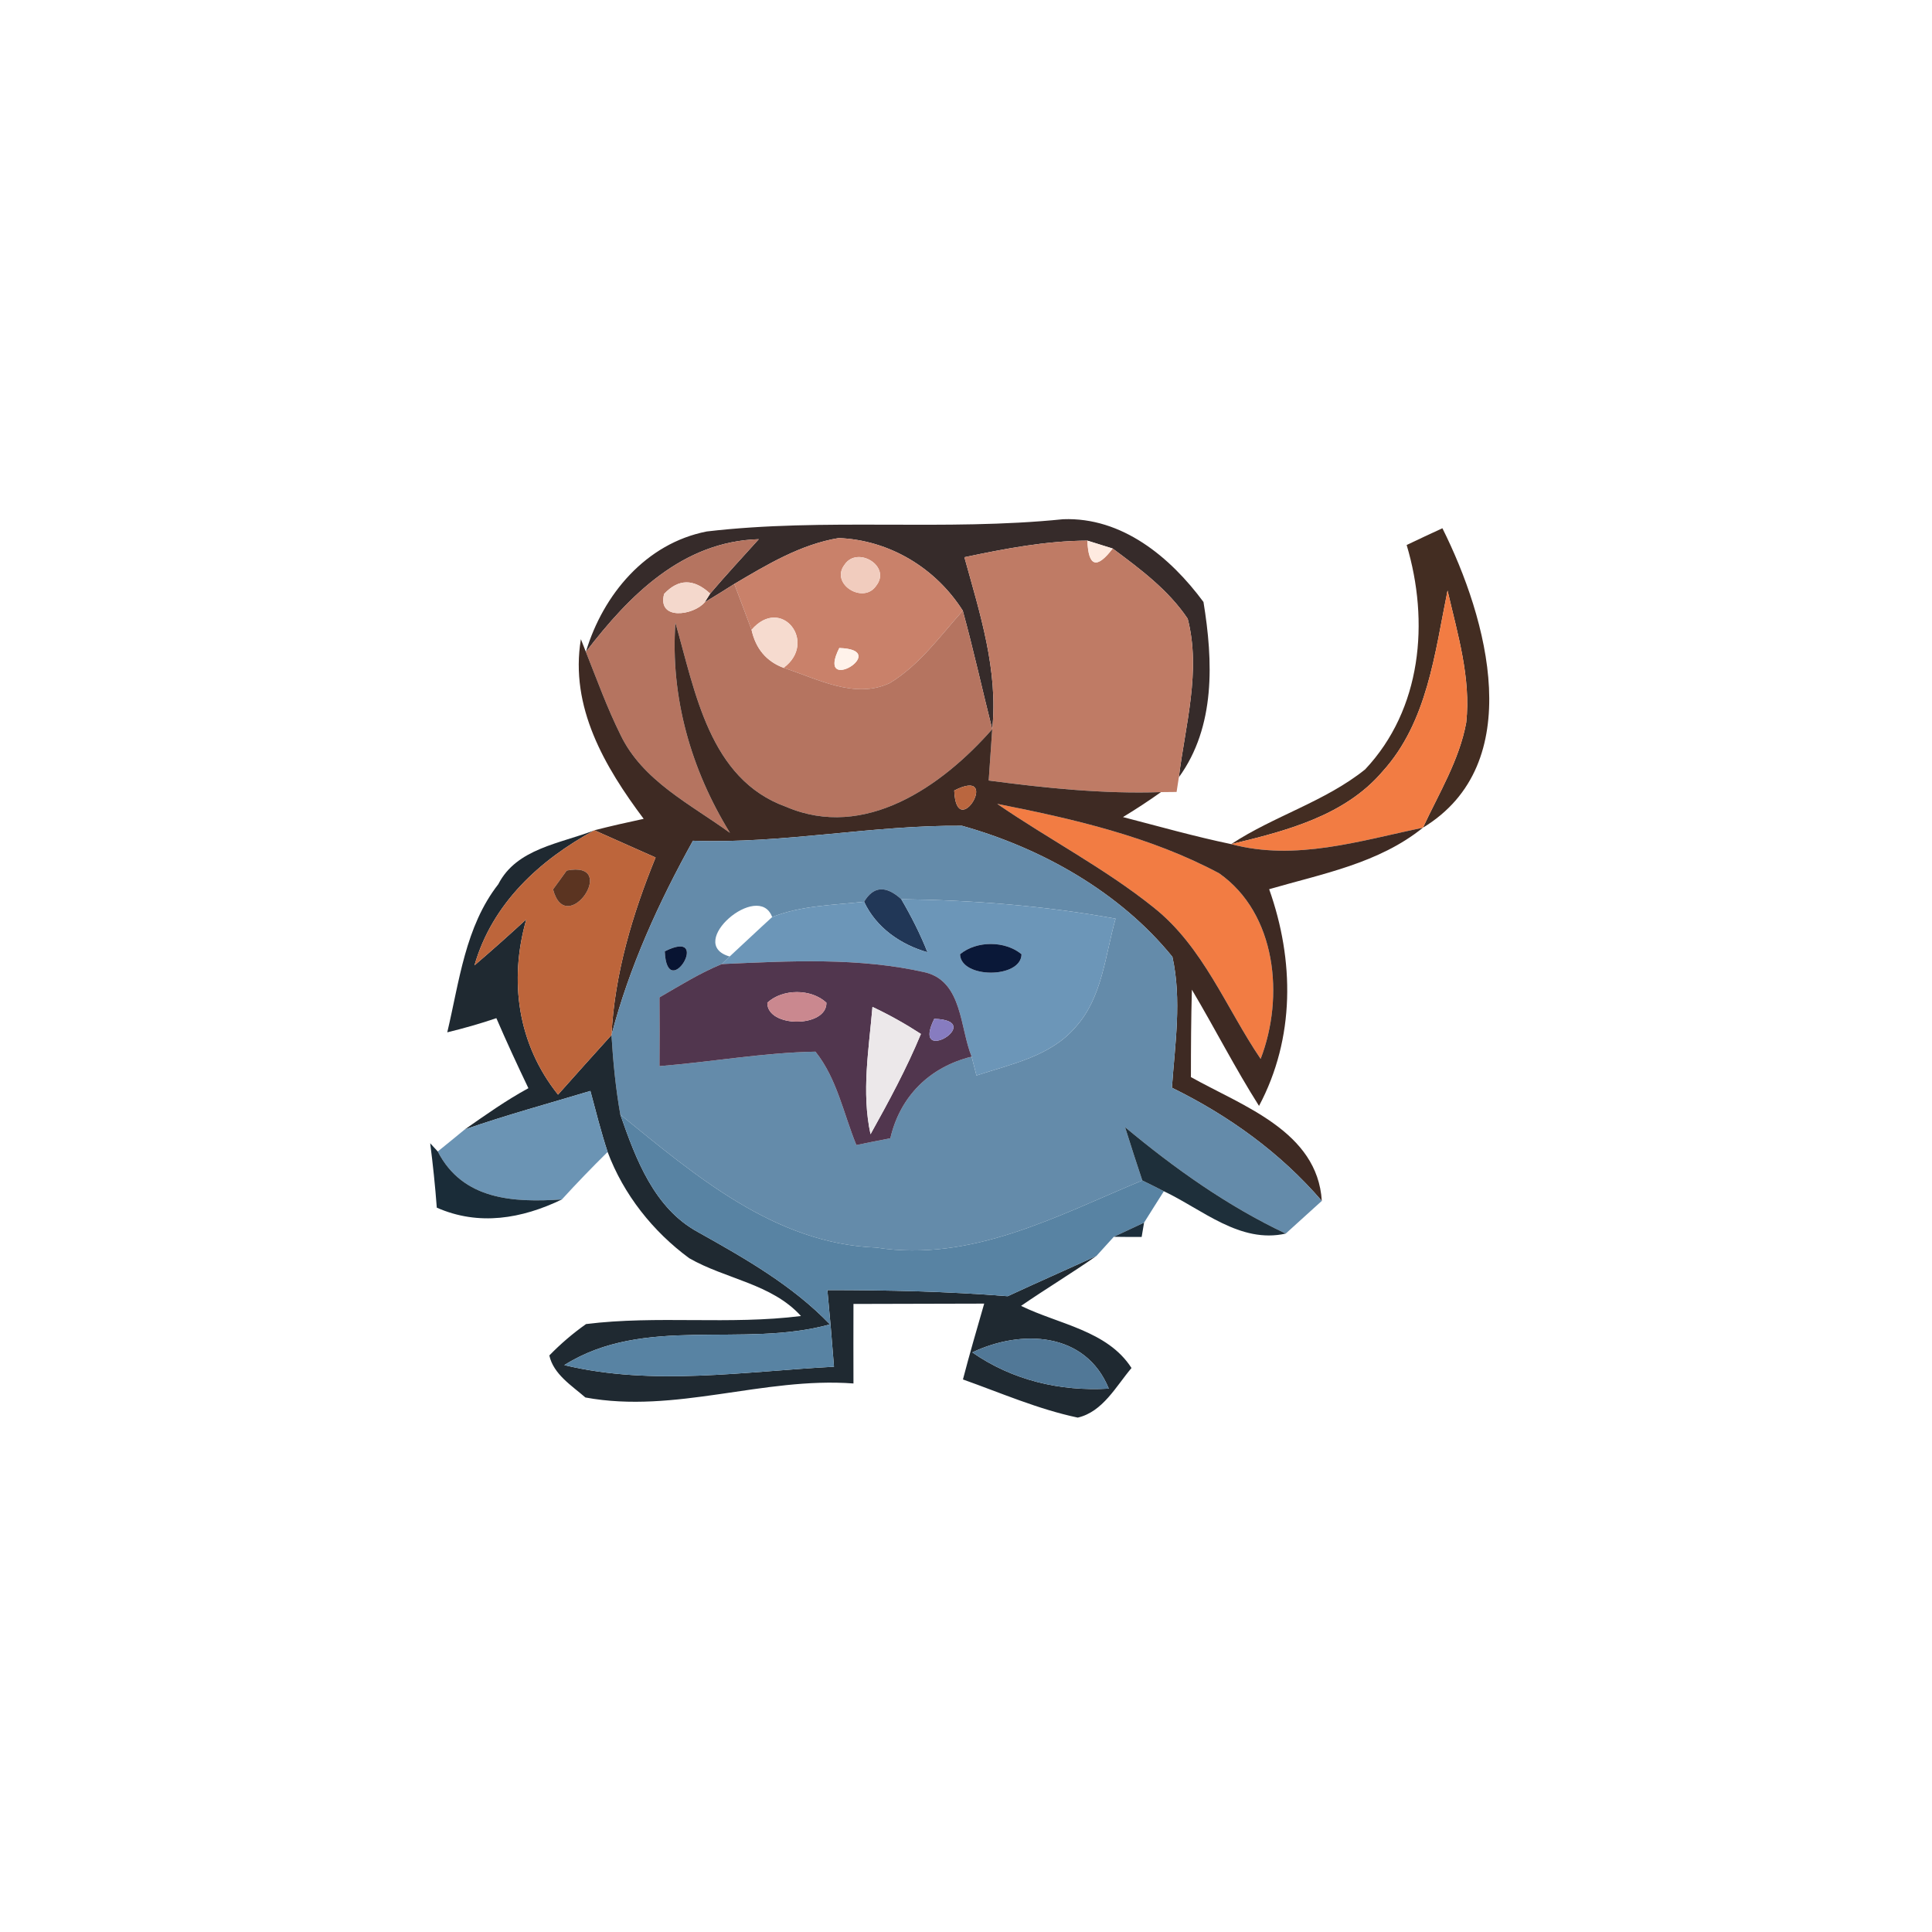 <?xml version="1.0" encoding="UTF-8" ?>
<!DOCTYPE svg PUBLIC "-//W3C//DTD SVG 1.1//EN" "http://www.w3.org/Graphics/SVG/1.1/DTD/svg11.dtd">
<svg width="120pt" height="120pt" viewBox="0 0 120 120" version="1.1" xmlns="http://www.w3.org/2000/svg">
<g id="#362b2afc">
<path fill="#362b2a" opacity="1.00" d=" M 43.90 33.01 C 51.26 32.15 58.67 33.00 66.03 32.25 C 69.69 32.11 72.69 34.60 74.75 37.39 C 75.35 41.06 75.51 45.13 73.22 48.28 C 73.62 45.04 74.61 41.67 73.77 38.43 C 72.57 36.64 70.82 35.34 69.11 34.07 C 68.72 33.95 67.94 33.70 67.54 33.58 C 64.96 33.59 62.42 34.08 59.90 34.61 C 60.86 38.08 62.01 41.63 61.63 45.29 C 61.01 42.84 60.47 40.37 59.80 37.93 C 58.12 35.28 55.24 33.54 52.09 33.42 C 49.73 33.81 47.64 35.07 45.61 36.27 C 45.00 36.66 44.38 37.04 43.77 37.41 L 44.11 36.87 C 45.09 35.72 46.12 34.61 47.13 33.49 C 42.39 33.63 39.08 36.98 36.39 40.49 C 37.46 36.92 40.12 33.75 43.90 33.01 M 59.12 33.28 C 59.64 33.82 59.64 33.82 59.12 33.28 Z" />
</g>
<g id="#c9816aff">
<path fill="#c9816a" opacity="1.00" d=" M 52.09 33.42 C 55.24 33.54 58.12 35.28 59.80 37.93 C 58.39 39.51 57.11 41.31 55.26 42.43 C 53.08 43.45 50.75 42.15 48.67 41.48 C 50.81 39.90 48.53 36.97 46.68 39.12 C 46.41 38.41 45.88 36.98 45.61 36.27 C 47.64 35.07 49.73 33.81 52.09 33.42 M 52.46 35.07 C 51.53 36.27 53.64 37.57 54.43 36.37 C 55.37 35.16 53.25 33.89 52.46 35.07 M 52.13 40.25 C 50.62 43.26 55.45 40.35 52.13 40.25 Z" />
</g>
<g id="#bc7963ff">
<path fill="#bc7963" opacity="1.00" d=" M 59.12 33.28 C 59.64 33.82 59.64 33.82 59.12 33.28 Z" />
</g>
<g id="#bf7b65ff">
<path fill="#bf7b65" opacity="1.00" d=" M 59.90 34.61 C 62.42 34.08 64.96 33.59 67.54 33.58 C 67.60 35.20 68.12 35.37 69.11 34.07 C 70.82 35.34 72.57 36.64 73.77 38.43 C 74.61 41.67 73.62 45.04 73.22 48.28 L 73.08 49.19 L 72.11 49.20 C 68.53 49.32 64.96 48.95 61.41 48.48 C 61.48 47.42 61.56 46.35 61.63 45.29 C 62.01 41.63 60.86 38.08 59.90 34.61 Z" />
</g>
<g id="#432d22ff">
<path fill="#432d22" opacity="1.00" d=" M 87.37 33.85 C 88.11 33.50 88.85 33.15 89.59 32.81 C 92.39 38.41 94.91 47.45 88.38 51.41 C 89.37 49.28 90.64 47.22 91.07 44.88 C 91.37 42.10 90.53 39.37 89.91 36.68 C 89.12 40.56 88.66 44.85 85.87 47.92 C 83.52 50.68 79.85 51.62 76.47 52.43 C 79.13 50.68 82.30 49.79 84.79 47.79 C 88.31 44.05 88.79 38.61 87.37 33.85 Z" />
</g>
<g id="#b57460ff">
<path fill="#b57460" opacity="1.00" d=" M 36.39 40.49 C 39.08 36.98 42.39 33.63 47.13 33.49 C 46.12 34.61 45.09 35.72 44.11 36.87 C 43.09 35.93 42.14 35.94 41.25 36.89 C 40.81 38.56 43.08 38.23 43.77 37.41 C 44.38 37.04 45.00 36.66 45.61 36.27 C 45.88 36.98 46.41 38.41 46.68 39.12 C 46.94 40.29 47.60 41.08 48.67 41.48 C 50.75 42.15 53.08 43.45 55.26 42.43 C 57.11 41.31 58.39 39.51 59.80 37.93 C 60.47 40.37 61.01 42.84 61.63 45.29 C 58.51 48.84 53.71 52.21 48.82 50.11 C 44.04 48.39 43.18 42.93 41.95 38.68 C 41.63 43.31 42.92 47.80 45.34 51.73 C 42.89 49.95 39.91 48.50 38.54 45.64 C 37.71 43.97 37.08 42.22 36.39 40.49 Z" />
</g>
<g id="#feeae0ff">
<path fill="#feeae0" opacity="1.00" d=" M 67.54 33.58 C 67.94 33.70 68.72 33.95 69.11 34.07 C 68.12 35.37 67.60 35.20 67.54 33.58 Z" />
</g>
<g id="#f1ccbeff">
<path fill="#f1ccbe" opacity="1.00" d=" M 52.46 35.07 C 53.25 33.89 55.37 35.16 54.43 36.37 C 53.64 37.57 51.53 36.27 52.46 35.07 Z" />
</g>
<g id="#f4d8ccff">
<path fill="#f4d8cc" opacity="1.00" d=" M 41.25 36.89 C 42.14 35.94 43.09 35.93 44.11 36.87 L 43.77 37.41 C 43.08 38.23 40.81 38.56 41.25 36.89 Z" />
</g>
<g id="#f27c43ff">
<path fill="#f27c43" opacity="1.00" d=" M 89.91 36.68 C 90.53 39.37 91.37 42.10 91.07 44.88 C 90.64 47.22 89.37 49.28 88.38 51.41 C 84.47 52.22 80.46 53.50 76.47 52.43 C 79.85 51.62 83.52 50.68 85.87 47.92 C 88.66 44.85 89.12 40.56 89.91 36.68 Z" />
<path fill="#f27c43" opacity="1.00" d=" M 61.94 49.93 C 66.65 50.86 71.45 51.96 75.72 54.24 C 79.29 56.75 79.78 61.93 78.30 65.77 C 76.15 62.60 74.74 58.81 71.65 56.36 C 68.62 53.93 65.14 52.13 61.94 49.93 Z" />
</g>
<g id="#f6dbcfff">
<path fill="#f6dbcf" opacity="1.00" d=" M 46.68 39.12 C 48.53 36.97 50.81 39.90 48.67 41.48 C 47.60 41.08 46.94 40.29 46.68 39.12 Z" />
</g>
<g id="#3e2a23ff">
<path fill="#3e2a23" opacity="1.00" d=" M 45.34 51.73 C 42.92 47.80 41.63 43.31 41.95 38.68 C 43.18 42.93 44.04 48.39 48.82 50.11 C 53.71 52.21 58.51 48.84 61.63 45.29 C 61.56 46.35 61.48 47.42 61.41 48.48 C 64.96 48.95 68.53 49.32 72.11 49.20 C 71.35 49.74 70.56 50.26 69.75 50.75 C 71.99 51.33 74.21 51.96 76.47 52.43 C 80.46 53.50 84.47 52.22 88.38 51.41 C 85.63 53.63 82.13 54.27 78.83 55.23 C 80.40 59.65 80.44 64.48 78.20 68.69 C 76.71 66.34 75.45 63.86 74.03 61.47 C 73.98 63.28 73.97 65.09 73.97 66.90 C 77.18 68.70 81.83 70.27 82.10 74.59 C 79.53 71.60 76.32 69.29 72.79 67.56 C 72.98 64.86 73.41 62.10 72.82 59.43 C 69.56 55.41 64.69 52.67 59.75 51.29 C 54.18 51.24 48.64 52.42 43.04 52.22 C 40.92 56.04 39.09 60.04 37.98 64.29 C 38.18 60.47 39.28 56.79 40.72 53.26 C 39.45 52.69 38.19 52.13 36.92 51.57 C 37.93 51.31 38.95 51.08 39.98 50.86 C 37.56 47.63 35.38 43.91 36.08 39.70 L 36.39 40.49 C 37.08 42.22 37.71 43.97 38.54 45.64 C 39.91 48.50 42.89 49.95 45.34 51.73 M 59.27 49.10 C 59.40 52.42 62.27 47.57 59.27 49.10 M 61.94 49.93 C 65.14 52.13 68.62 53.93 71.65 56.36 C 74.74 58.81 76.15 62.60 78.30 65.77 C 79.78 61.93 79.29 56.75 75.72 54.24 C 71.45 51.96 66.65 50.86 61.94 49.93 M 41.12 51.28 C 41.64 51.80 41.64 51.80 41.12 51.28 Z" />
</g>
<g id="#fff2eaff">
<path fill="#fff2ea" opacity="1.00" d=" M 52.13 40.25 C 55.45 40.35 50.62 43.26 52.13 40.25 Z" />
</g>
<g id="#ba663fff">
<path fill="#ba663f" opacity="1.00" d=" M 59.27 49.10 C 62.27 47.57 59.40 52.42 59.27 49.10 Z" />
</g>
<g id="#b8643cff">
<path fill="#b8643c" opacity="1.00" d=" M 41.12 51.28 C 41.64 51.80 41.64 51.80 41.12 51.28 Z" />
</g>
<g id="#648baaff">
<path fill="#648baa" opacity="1.00" d=" M 43.04 52.22 C 48.64 52.42 54.18 51.24 59.75 51.29 C 64.69 52.67 69.56 55.41 72.82 59.43 C 73.41 62.10 72.98 64.86 72.79 67.56 C 76.32 69.29 79.53 71.60 82.10 74.59 C 81.54 75.10 80.42 76.11 79.86 76.62 C 76.24 74.91 72.95 72.57 69.88 70.01 C 70.23 71.12 70.58 72.22 70.95 73.32 C 65.70 75.50 60.34 78.42 54.43 77.49 C 48.12 77.25 43.18 73.01 38.53 69.23 C 38.24 67.60 38.08 65.94 37.98 64.29 C 39.09 60.04 40.92 56.04 43.04 52.22 M 53.67 56.01 C 51.76 56.22 49.77 56.24 47.96 56.96 C 47.13 54.68 42.52 58.61 45.32 59.41 L 44.83 59.88 C 43.47 60.44 42.22 61.22 40.96 61.95 C 40.97 63.37 40.97 64.79 40.96 66.22 C 44.20 65.96 47.40 65.38 50.65 65.32 C 51.99 67.00 52.39 69.17 53.19 71.12 C 53.72 71.01 54.77 70.80 55.30 70.70 C 55.91 68.08 57.75 66.27 60.35 65.63 L 60.65 66.80 C 62.81 66.09 65.25 65.61 66.80 63.80 C 68.47 61.96 68.64 59.35 69.29 57.06 C 64.90 56.26 60.44 55.91 55.98 55.85 C 55.02 54.98 54.25 55.04 53.67 56.01 M 41.29 59.09 C 41.43 62.40 44.31 57.57 41.29 59.09 Z" />
</g>
<g id="#1f2931fb">
<path fill="#1f2931" opacity="1.00" d=" M 30.95 54.92 C 32.09 52.69 34.81 52.40 36.92 51.57 C 33.51 53.42 30.57 56.12 29.47 59.96 C 30.56 59.03 31.63 58.07 32.69 57.10 C 31.60 60.91 32.15 64.85 34.66 67.99 C 35.76 66.75 36.87 65.52 37.98 64.29 C 38.08 65.94 38.24 67.60 38.53 69.23 C 39.49 71.99 40.63 75.04 43.34 76.52 C 46.27 78.16 49.20 79.82 51.55 82.26 C 46.13 83.76 40.02 81.66 35.05 84.79 C 40.57 86.11 46.23 85.18 51.80 84.89 C 51.68 83.30 51.54 81.72 51.39 80.13 C 55.12 80.13 58.86 80.21 62.59 80.51 C 64.42 79.66 66.27 78.85 68.10 78.01 C 66.57 79.08 64.96 80.05 63.42 81.11 C 65.74 82.25 68.79 82.64 70.28 84.97 C 69.32 86.10 68.50 87.69 66.94 88.05 C 64.48 87.53 62.17 86.52 59.81 85.68 C 60.22 84.10 60.68 82.54 61.13 80.97 C 58.42 80.97 55.72 80.99 53.01 80.99 C 53.00 82.64 53.01 84.28 53.01 85.93 C 47.41 85.51 41.94 87.83 36.36 86.80 C 35.51 86.06 34.38 85.36 34.12 84.19 C 34.82 83.47 35.58 82.82 36.40 82.24 C 40.82 81.69 45.32 82.30 49.75 81.74 C 47.93 79.73 45.07 79.45 42.81 78.15 C 40.55 76.49 38.73 74.19 37.74 71.55 C 37.33 70.30 37.01 69.03 36.67 67.76 C 34.07 68.54 31.44 69.26 28.87 70.15 C 30.16 69.25 31.44 68.34 32.82 67.59 C 32.13 66.15 31.46 64.70 30.83 63.24 C 29.83 63.58 28.81 63.87 27.78 64.12 C 28.53 60.97 28.89 57.56 30.95 54.92 M 60.39 84.00 C 62.88 85.73 65.84 86.43 68.87 86.25 C 67.42 82.70 63.42 82.56 60.39 84.00 Z" />
</g>
<g id="#bd653bff">
<path fill="#bd653b" opacity="1.00" d=" M 36.92 51.57 C 38.19 52.13 39.45 52.69 40.72 53.26 C 39.28 56.79 38.18 60.47 37.98 64.29 C 36.87 65.52 35.76 66.75 34.66 67.99 C 32.15 64.85 31.60 60.91 32.69 57.10 C 31.63 58.07 30.56 59.03 29.47 59.96 C 30.57 56.12 33.51 53.42 36.92 51.57 M 35.20 54.07 C 34.99 54.36 34.57 54.95 34.35 55.24 C 35.17 58.35 38.53 53.42 35.20 54.07 Z" />
</g>
<g id="#5b3421ff">
<path fill="#5b3421" opacity="1.00" d=" M 35.20 54.07 C 38.53 53.42 35.17 58.35 34.35 55.24 C 34.57 54.95 34.99 54.36 35.20 54.07 Z" />
</g>
<g id="#213757ff">
<path fill="#213757" opacity="1.00" d=" M 53.67 56.01 C 54.25 55.04 55.02 54.98 55.98 55.85 C 56.60 56.91 57.16 58.01 57.61 59.15 C 55.94 58.67 54.42 57.62 53.67 56.01 Z" />
</g>
<g id="#6c96b8ff">
<path fill="#6c96b8" opacity="1.00" d=" M 47.96 56.96 C 49.77 56.24 51.76 56.22 53.67 56.01 C 54.42 57.62 55.94 58.67 57.61 59.15 C 57.16 58.01 56.60 56.91 55.98 55.85 C 60.44 55.91 64.90 56.26 69.29 57.06 C 68.64 59.35 68.47 61.96 66.80 63.80 C 65.25 65.61 62.81 66.09 60.65 66.80 L 60.35 65.63 C 59.62 63.84 59.78 61.02 57.53 60.41 C 53.38 59.45 49.05 59.69 44.83 59.88 L 45.32 59.41 C 46.20 58.60 47.07 57.77 47.96 56.96 M 59.63 59.27 C 59.67 60.79 63.42 60.80 63.45 59.27 C 62.43 58.42 60.65 58.42 59.63 59.27 Z" />
</g>
<g id="#081432ff">
<path fill="#081432" opacity="1.00" d=" M 41.29 59.09 C 44.31 57.57 41.43 62.40 41.29 59.09 Z" />
</g>
<g id="#51364eff">
<path fill="#51364e" opacity="1.00" d=" M 44.83 59.88 C 49.05 59.69 53.38 59.45 57.53 60.41 C 59.78 61.02 59.62 63.84 60.35 65.63 C 57.75 66.27 55.91 68.08 55.30 70.70 C 54.77 70.80 53.72 71.01 53.19 71.12 C 52.39 69.17 51.99 67.00 50.65 65.32 C 47.40 65.38 44.20 65.96 40.96 66.22 C 40.97 64.79 40.97 63.37 40.96 61.95 C 42.22 61.22 43.47 60.44 44.83 59.88 M 47.66 62.28 C 47.64 63.85 51.36 63.85 51.33 62.28 C 50.39 61.40 48.61 61.40 47.66 62.28 M 54.19 62.54 C 53.97 65.17 53.50 67.83 54.07 70.45 C 55.20 68.42 56.31 66.37 57.20 64.22 C 56.23 63.59 55.23 63.03 54.19 62.54 M 58.03 63.28 C 56.53 66.30 61.35 63.39 58.03 63.28 Z" />
</g>
<g id="#0a1838ff">
<path fill="#0a1838" opacity="1.00" d=" M 59.63 59.27 C 60.65 58.42 62.43 58.42 63.45 59.27 C 63.42 60.80 59.67 60.79 59.63 59.27 Z" />
</g>
<g id="#ca888fff">
<path fill="#ca888f" opacity="1.00" d=" M 47.66 62.28 C 48.61 61.40 50.39 61.40 51.33 62.28 C 51.36 63.85 47.64 63.85 47.66 62.28 Z" />
</g>
<g id="#ece8eaff">
<path fill="#ece8ea" opacity="1.00" d=" M 54.19 62.54 C 55.23 63.03 56.23 63.59 57.20 64.22 C 56.31 66.37 55.20 68.42 54.07 70.45 C 53.50 67.83 53.97 65.17 54.19 62.54 Z" />
</g>
<g id="#877cc0ff">
<path fill="#877cc0" opacity="1.00" d=" M 58.03 63.28 C 61.35 63.39 56.53 66.30 58.03 63.28 Z" />
</g>
<g id="#6b94b4ff">
<path fill="#6b94b4" opacity="1.00" d=" M 28.87 70.15 C 31.44 69.26 34.07 68.54 36.67 67.76 C 37.01 69.03 37.33 70.30 37.74 71.55 C 36.77 72.51 35.82 73.49 34.90 74.50 C 31.90 74.70 28.74 74.54 27.19 71.52 C 27.61 71.18 28.45 70.50 28.87 70.15 Z" />
</g>
<g id="#5883a3ff">
<path fill="#5883a3" opacity="1.00" d=" M 38.53 69.23 C 43.18 73.01 48.12 77.25 54.43 77.49 C 60.34 78.42 65.70 75.50 70.95 73.32 C 71.29 73.48 71.96 73.82 72.29 73.99 C 71.98 74.47 71.37 75.45 71.06 75.94 C 70.59 76.16 69.65 76.60 69.18 76.82 C 68.91 77.12 68.37 77.71 68.10 78.01 C 66.27 78.85 64.42 79.66 62.59 80.51 C 58.86 80.21 55.12 80.13 51.39 80.13 C 51.54 81.72 51.68 83.30 51.80 84.89 C 46.23 85.18 40.57 86.11 35.05 84.79 C 40.02 81.66 46.13 83.76 51.55 82.26 C 49.20 79.82 46.27 78.16 43.34 76.52 C 40.63 75.04 39.49 71.99 38.53 69.23 Z" />
</g>
<g id="#1e2f3aff">
<path fill="#1e2f3a" opacity="1.00" d=" M 69.88 70.01 C 72.95 72.57 76.24 74.91 79.86 76.62 C 77.02 77.26 74.68 75.12 72.29 73.99 C 71.96 73.82 71.29 73.48 70.95 73.32 C 70.58 72.22 70.23 71.12 69.88 70.01 Z" />
</g>
<g id="#1a2c38ff">
<path fill="#1a2c38" opacity="1.00" d=" M 26.72 71.01 L 27.19 71.52 C 28.74 74.54 31.90 74.70 34.90 74.50 C 32.41 75.70 29.74 76.16 27.13 75.01 C 27.03 73.67 26.89 72.33 26.72 71.01 Z" />
</g>
<g id="#1c2e3bff">
<path fill="#1c2e3b" opacity="1.00" d=" M 69.18 76.82 C 69.65 76.60 70.59 76.16 71.06 75.94 L 70.91 76.83 C 70.48 76.83 69.61 76.83 69.18 76.82 Z" />
</g>
<g id="#517897ff">
<path fill="#517897" opacity="1.00" d=" M 60.39 84.00 C 63.42 82.56 67.42 82.70 68.87 86.25 C 65.84 86.43 62.88 85.73 60.39 84.00 Z" />
</g>
</svg>
